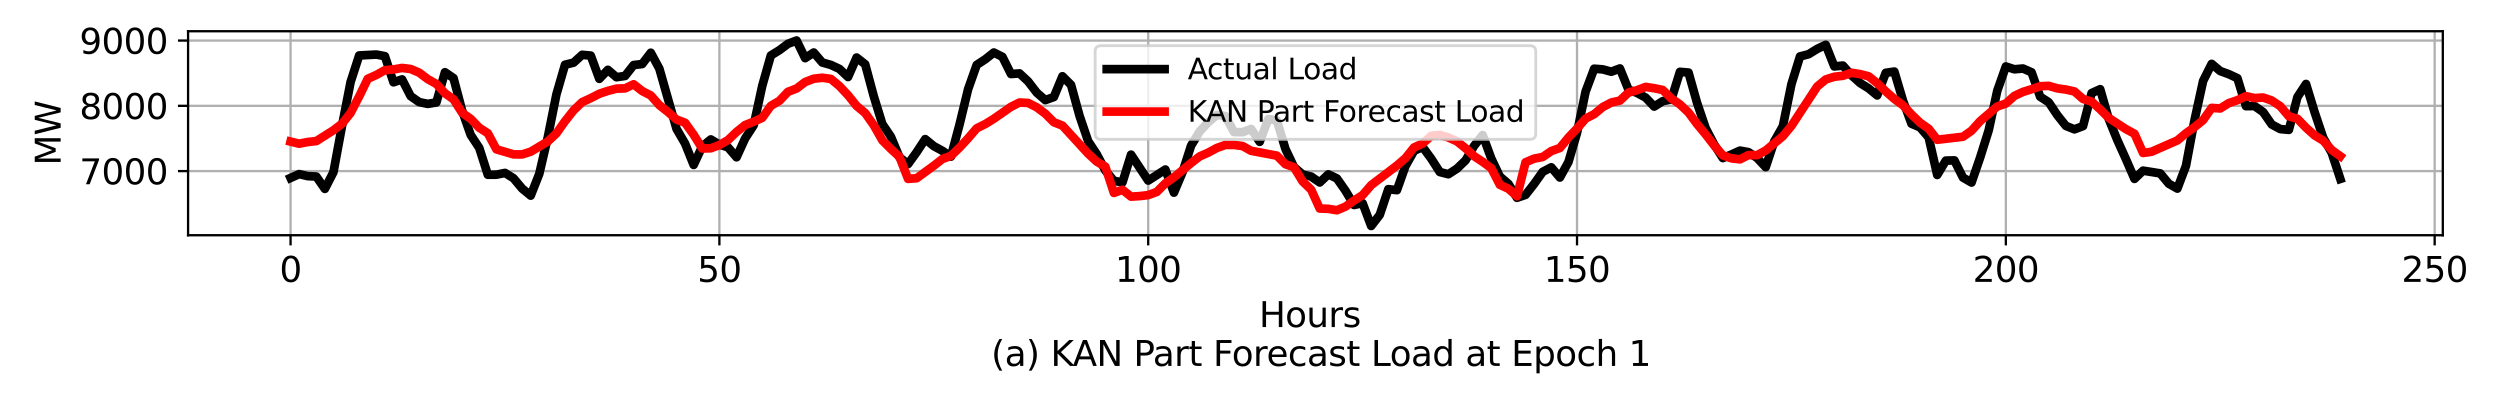 <?xml version="1.0" encoding="utf-8" standalone="no"?>
<!DOCTYPE svg PUBLIC "-//W3C//DTD SVG 1.1//EN"
  "http://www.w3.org/Graphics/SVG/1.1/DTD/svg11.dtd">
<svg xmlns:xlink="http://www.w3.org/1999/xlink" width="864pt" height="144pt" viewBox="0 0 864 144" xmlns="http://www.w3.org/2000/svg" version="1.1">
 <defs>
  <style type="text/css">*{stroke-linejoin: round; stroke-linecap: butt}</style>
 </defs>
 <g id="figure_1">
  <g id="patch_1">
   <path d="M 0 144 
L 864 144 
L 864 0 
L 0 0 
z
" style="fill: #ffffff"/>
  </g>
  <g id="axes_1">
   <g id="patch_2">
    <path d="M 65 81.304 
L 844.235 81.304 
L 844.235 10.8 
L 65 10.8 
z
" style="fill: #ffffff"/>
   </g>
   <g id="matplotlib.axis_1">
    <g id="xtick_1">
     <g id="line2d_1">
      <path d="M 100.42 81.304 
L 100.42 10.8 
" clip-path="url(#p8a0529709a)" style="fill: none; stroke: #b0b0b0; stroke-width: 0.8; stroke-linecap: square"/>
     </g>
     <g id="line2d_2">
      <defs>
       <path id="m7878179f95" d="M 0 0 
L 0 3.5 
" style="stroke: #000000; stroke-width: 0.8"/>
      </defs>
      <g>
       <use xlink:href="#m7878179f95" x="100.42" y="81.304" style="stroke: #000000; stroke-width: 0.8"/>
      </g>
     </g>
     <g id="text_1">
      <!-- 0 -->
      <g transform="translate(96.602 97.422) scale(0.12 -0.12)">
       <defs>
        <path id="DejaVuSans-30" d="M 2034 4250 
Q 1547 4250 1301 3770 
Q 1056 3291 1056 2328 
Q 1056 1369 1301 889 
Q 1547 409 2034 409 
Q 2525 409 2770 889 
Q 3016 1369 3016 2328 
Q 3016 3291 2770 3770 
Q 2525 4250 2034 4250 
z
M 2034 4750 
Q 2819 4750 3233 4129 
Q 3647 3509 3647 2328 
Q 3647 1150 3233 529 
Q 2819 -91 2034 -91 
Q 1250 -91 836 529 
Q 422 1150 422 2328 
Q 422 3509 836 4129 
Q 1250 4750 2034 4750 
z
" transform="scale(0.016)"/>
       </defs>
       <use xlink:href="#DejaVuSans-30"/>
      </g>
     </g>
    </g>
    <g id="xtick_2">
     <g id="line2d_3">
      <path d="M 248.62 81.304 
L 248.62 10.8 
" clip-path="url(#p8a0529709a)" style="fill: none; stroke: #b0b0b0; stroke-width: 0.8; stroke-linecap: square"/>
     </g>
     <g id="line2d_4">
      <g>
       <use xlink:href="#m7878179f95" x="248.62" y="81.304" style="stroke: #000000; stroke-width: 0.8"/>
      </g>
     </g>
     <g id="text_2">
      <!-- 50 -->
      <g transform="translate(240.985 97.422) scale(0.12 -0.12)">
       <defs>
        <path id="DejaVuSans-35" d="M 691 4666 
L 3169 4666 
L 3169 4134 
L 1269 4134 
L 1269 2991 
Q 1406 3038 1543 3061 
Q 1681 3084 1819 3084 
Q 2600 3084 3056 2656 
Q 3513 2228 3513 1497 
Q 3513 744 3044 326 
Q 2575 -91 1722 -91 
Q 1428 -91 1123 -41 
Q 819 9 494 109 
L 494 744 
Q 775 591 1075 516 
Q 1375 441 1709 441 
Q 2250 441 2565 725 
Q 2881 1009 2881 1497 
Q 2881 1984 2565 2268 
Q 2250 2553 1709 2553 
Q 1456 2553 1204 2497 
Q 953 2441 691 2322 
L 691 4666 
z
" transform="scale(0.016)"/>
       </defs>
       <use xlink:href="#DejaVuSans-35"/>
       <use xlink:href="#DejaVuSans-30" x="63.623"/>
      </g>
     </g>
    </g>
    <g id="xtick_3">
     <g id="line2d_5">
      <path d="M 396.819 81.304 
L 396.819 10.8 
" clip-path="url(#p8a0529709a)" style="fill: none; stroke: #b0b0b0; stroke-width: 0.8; stroke-linecap: square"/>
     </g>
     <g id="line2d_6">
      <g>
       <use xlink:href="#m7878179f95" x="396.819" y="81.304" style="stroke: #000000; stroke-width: 0.8"/>
      </g>
     </g>
     <g id="text_3">
      <!-- 100 -->
      <g transform="translate(385.367 97.422) scale(0.12 -0.12)">
       <defs>
        <path id="DejaVuSans-31" d="M 794 531 
L 1825 531 
L 1825 4091 
L 703 3866 
L 703 4441 
L 1819 4666 
L 2450 4666 
L 2450 531 
L 3481 531 
L 3481 0 
L 794 0 
L 794 531 
z
" transform="scale(0.016)"/>
       </defs>
       <use xlink:href="#DejaVuSans-31"/>
       <use xlink:href="#DejaVuSans-30" x="63.623"/>
       <use xlink:href="#DejaVuSans-30" x="127.246"/>
      </g>
     </g>
    </g>
    <g id="xtick_4">
     <g id="line2d_7">
      <path d="M 545.019 81.304 
L 545.019 10.8 
" clip-path="url(#p8a0529709a)" style="fill: none; stroke: #b0b0b0; stroke-width: 0.8; stroke-linecap: square"/>
     </g>
     <g id="line2d_8">
      <g>
       <use xlink:href="#m7878179f95" x="545.019" y="81.304" style="stroke: #000000; stroke-width: 0.8"/>
      </g>
     </g>
     <g id="text_4">
      <!-- 150 -->
      <g transform="translate(533.567 97.422) scale(0.12 -0.12)">
       <use xlink:href="#DejaVuSans-31"/>
       <use xlink:href="#DejaVuSans-35" x="63.623"/>
       <use xlink:href="#DejaVuSans-30" x="127.246"/>
      </g>
     </g>
    </g>
    <g id="xtick_5">
     <g id="line2d_9">
      <path d="M 693.219 81.304 
L 693.219 10.8 
" clip-path="url(#p8a0529709a)" style="fill: none; stroke: #b0b0b0; stroke-width: 0.8; stroke-linecap: square"/>
     </g>
     <g id="line2d_10">
      <g>
       <use xlink:href="#m7878179f95" x="693.219" y="81.304" style="stroke: #000000; stroke-width: 0.8"/>
      </g>
     </g>
     <g id="text_5">
      <!-- 200 -->
      <g transform="translate(681.767 97.422) scale(0.12 -0.12)">
       <defs>
        <path id="DejaVuSans-32" d="M 1228 531 
L 3431 531 
L 3431 0 
L 469 0 
L 469 531 
Q 828 903 1448 1529 
Q 2069 2156 2228 2338 
Q 2531 2678 2651 2914 
Q 2772 3150 2772 3378 
Q 2772 3750 2511 3984 
Q 2250 4219 1831 4219 
Q 1534 4219 1204 4116 
Q 875 4013 500 3803 
L 500 4441 
Q 881 4594 1212 4672 
Q 1544 4750 1819 4750 
Q 2544 4750 2975 4387 
Q 3406 4025 3406 3419 
Q 3406 3131 3298 2873 
Q 3191 2616 2906 2266 
Q 2828 2175 2409 1742 
Q 1991 1309 1228 531 
z
" transform="scale(0.016)"/>
       </defs>
       <use xlink:href="#DejaVuSans-32"/>
       <use xlink:href="#DejaVuSans-30" x="63.623"/>
       <use xlink:href="#DejaVuSans-30" x="127.246"/>
      </g>
     </g>
    </g>
    <g id="xtick_6">
     <g id="line2d_11">
      <path d="M 841.419 81.304 
L 841.419 10.8 
" clip-path="url(#p8a0529709a)" style="fill: none; stroke: #b0b0b0; stroke-width: 0.8; stroke-linecap: square"/>
     </g>
     <g id="line2d_12">
      <g>
       <use xlink:href="#m7878179f95" x="841.419" y="81.304" style="stroke: #000000; stroke-width: 0.8"/>
      </g>
     </g>
     <g id="text_6">
      <!-- 250 -->
      <g transform="translate(829.966 97.422) scale(0.12 -0.12)">
       <use xlink:href="#DejaVuSans-32"/>
       <use xlink:href="#DejaVuSans-35" x="63.623"/>
       <use xlink:href="#DejaVuSans-30" x="127.246"/>
      </g>
     </g>
    </g>
    <g id="text_7">
     <!-- Hours  -->
     <g transform="translate(435.132 113.036) scale(0.12 -0.12)">
      <defs>
       <path id="DejaVuSans-48" d="M 628 4666 
L 1259 4666 
L 1259 2753 
L 3553 2753 
L 3553 4666 
L 4184 4666 
L 4184 0 
L 3553 0 
L 3553 2222 
L 1259 2222 
L 1259 0 
L 628 0 
L 628 4666 
z
" transform="scale(0.016)"/>
       <path id="DejaVuSans-6f" d="M 1959 3097 
Q 1497 3097 1228 2736 
Q 959 2375 959 1747 
Q 959 1119 1226 758 
Q 1494 397 1959 397 
Q 2419 397 2687 759 
Q 2956 1122 2956 1747 
Q 2956 2369 2687 2733 
Q 2419 3097 1959 3097 
z
M 1959 3584 
Q 2709 3584 3137 3096 
Q 3566 2609 3566 1747 
Q 3566 888 3137 398 
Q 2709 -91 1959 -91 
Q 1206 -91 779 398 
Q 353 888 353 1747 
Q 353 2609 779 3096 
Q 1206 3584 1959 3584 
z
" transform="scale(0.016)"/>
       <path id="DejaVuSans-75" d="M 544 1381 
L 544 3500 
L 1119 3500 
L 1119 1403 
Q 1119 906 1312 657 
Q 1506 409 1894 409 
Q 2359 409 2629 706 
Q 2900 1003 2900 1516 
L 2900 3500 
L 3475 3500 
L 3475 0 
L 2900 0 
L 2900 538 
Q 2691 219 2414 64 
Q 2138 -91 1772 -91 
Q 1169 -91 856 284 
Q 544 659 544 1381 
z
M 1991 3584 
L 1991 3584 
z
" transform="scale(0.016)"/>
       <path id="DejaVuSans-72" d="M 2631 2963 
Q 2534 3019 2420 3045 
Q 2306 3072 2169 3072 
Q 1681 3072 1420 2755 
Q 1159 2438 1159 1844 
L 1159 0 
L 581 0 
L 581 3500 
L 1159 3500 
L 1159 2956 
Q 1341 3275 1631 3429 
Q 1922 3584 2338 3584 
Q 2397 3584 2469 3576 
Q 2541 3569 2628 3553 
L 2631 2963 
z
" transform="scale(0.016)"/>
       <path id="DejaVuSans-73" d="M 2834 3397 
L 2834 2853 
Q 2591 2978 2328 3040 
Q 2066 3103 1784 3103 
Q 1356 3103 1142 2972 
Q 928 2841 928 2578 
Q 928 2378 1081 2264 
Q 1234 2150 1697 2047 
L 1894 2003 
Q 2506 1872 2764 1633 
Q 3022 1394 3022 966 
Q 3022 478 2636 193 
Q 2250 -91 1575 -91 
Q 1294 -91 989 -36 
Q 684 19 347 128 
L 347 722 
Q 666 556 975 473 
Q 1284 391 1588 391 
Q 1994 391 2212 530 
Q 2431 669 2431 922 
Q 2431 1156 2273 1281 
Q 2116 1406 1581 1522 
L 1381 1569 
Q 847 1681 609 1914 
Q 372 2147 372 2553 
Q 372 3047 722 3315 
Q 1072 3584 1716 3584 
Q 2034 3584 2315 3537 
Q 2597 3491 2834 3397 
z
" transform="scale(0.016)"/>
       <path id="DejaVuSans-20" transform="scale(0.016)"/>
      </defs>
      <use xlink:href="#DejaVuSans-48"/>
      <use xlink:href="#DejaVuSans-6f" x="75.195"/>
      <use xlink:href="#DejaVuSans-75" x="136.377"/>
      <use xlink:href="#DejaVuSans-72" x="199.756"/>
      <use xlink:href="#DejaVuSans-73" x="240.869"/>
      <use xlink:href="#DejaVuSans-20" x="292.969"/>
     </g>
     <!--  (a) KAN Part Forecast Load at Epoch 1 -->
     <g transform="translate(338.74 126.473) scale(0.12 -0.12)">
      <defs>
       <path id="DejaVuSans-28" d="M 1984 4856 
Q 1566 4138 1362 3434 
Q 1159 2731 1159 2009 
Q 1159 1288 1364 580 
Q 1569 -128 1984 -844 
L 1484 -844 
Q 1016 -109 783 600 
Q 550 1309 550 2009 
Q 550 2706 781 3412 
Q 1013 4119 1484 4856 
L 1984 4856 
z
" transform="scale(0.016)"/>
       <path id="DejaVuSans-61" d="M 2194 1759 
Q 1497 1759 1228 1600 
Q 959 1441 959 1056 
Q 959 750 1161 570 
Q 1363 391 1709 391 
Q 2188 391 2477 730 
Q 2766 1069 2766 1631 
L 2766 1759 
L 2194 1759 
z
M 3341 1997 
L 3341 0 
L 2766 0 
L 2766 531 
Q 2569 213 2275 61 
Q 1981 -91 1556 -91 
Q 1019 -91 701 211 
Q 384 513 384 1019 
Q 384 1609 779 1909 
Q 1175 2209 1959 2209 
L 2766 2209 
L 2766 2266 
Q 2766 2663 2505 2880 
Q 2244 3097 1772 3097 
Q 1472 3097 1187 3025 
Q 903 2953 641 2809 
L 641 3341 
Q 956 3463 1253 3523 
Q 1550 3584 1831 3584 
Q 2591 3584 2966 3190 
Q 3341 2797 3341 1997 
z
" transform="scale(0.016)"/>
       <path id="DejaVuSans-29" d="M 513 4856 
L 1013 4856 
Q 1481 4119 1714 3412 
Q 1947 2706 1947 2009 
Q 1947 1309 1714 600 
Q 1481 -109 1013 -844 
L 513 -844 
Q 928 -128 1133 580 
Q 1338 1288 1338 2009 
Q 1338 2731 1133 3434 
Q 928 4138 513 4856 
z
" transform="scale(0.016)"/>
       <path id="DejaVuSans-4b" d="M 628 4666 
L 1259 4666 
L 1259 2694 
L 3353 4666 
L 4166 4666 
L 1850 2491 
L 4331 0 
L 3500 0 
L 1259 2247 
L 1259 0 
L 628 0 
L 628 4666 
z
" transform="scale(0.016)"/>
       <path id="DejaVuSans-41" d="M 2188 4044 
L 1331 1722 
L 3047 1722 
L 2188 4044 
z
M 1831 4666 
L 2547 4666 
L 4325 0 
L 3669 0 
L 3244 1197 
L 1141 1197 
L 716 0 
L 50 0 
L 1831 4666 
z
" transform="scale(0.016)"/>
       <path id="DejaVuSans-4e" d="M 628 4666 
L 1478 4666 
L 3547 763 
L 3547 4666 
L 4159 4666 
L 4159 0 
L 3309 0 
L 1241 3903 
L 1241 0 
L 628 0 
L 628 4666 
z
" transform="scale(0.016)"/>
       <path id="DejaVuSans-50" d="M 1259 4147 
L 1259 2394 
L 2053 2394 
Q 2494 2394 2734 2622 
Q 2975 2850 2975 3272 
Q 2975 3691 2734 3919 
Q 2494 4147 2053 4147 
L 1259 4147 
z
M 628 4666 
L 2053 4666 
Q 2838 4666 3239 4311 
Q 3641 3956 3641 3272 
Q 3641 2581 3239 2228 
Q 2838 1875 2053 1875 
L 1259 1875 
L 1259 0 
L 628 0 
L 628 4666 
z
" transform="scale(0.016)"/>
       <path id="DejaVuSans-74" d="M 1172 4494 
L 1172 3500 
L 2356 3500 
L 2356 3053 
L 1172 3053 
L 1172 1153 
Q 1172 725 1289 603 
Q 1406 481 1766 481 
L 2356 481 
L 2356 0 
L 1766 0 
Q 1100 0 847 248 
Q 594 497 594 1153 
L 594 3053 
L 172 3053 
L 172 3500 
L 594 3500 
L 594 4494 
L 1172 4494 
z
" transform="scale(0.016)"/>
       <path id="DejaVuSans-46" d="M 628 4666 
L 3309 4666 
L 3309 4134 
L 1259 4134 
L 1259 2759 
L 3109 2759 
L 3109 2228 
L 1259 2228 
L 1259 0 
L 628 0 
L 628 4666 
z
" transform="scale(0.016)"/>
       <path id="DejaVuSans-65" d="M 3597 1894 
L 3597 1613 
L 953 1613 
Q 991 1019 1311 708 
Q 1631 397 2203 397 
Q 2534 397 2845 478 
Q 3156 559 3463 722 
L 3463 178 
Q 3153 47 2828 -22 
Q 2503 -91 2169 -91 
Q 1331 -91 842 396 
Q 353 884 353 1716 
Q 353 2575 817 3079 
Q 1281 3584 2069 3584 
Q 2775 3584 3186 3129 
Q 3597 2675 3597 1894 
z
M 3022 2063 
Q 3016 2534 2758 2815 
Q 2500 3097 2075 3097 
Q 1594 3097 1305 2825 
Q 1016 2553 972 2059 
L 3022 2063 
z
" transform="scale(0.016)"/>
       <path id="DejaVuSans-63" d="M 3122 3366 
L 3122 2828 
Q 2878 2963 2633 3030 
Q 2388 3097 2138 3097 
Q 1578 3097 1268 2742 
Q 959 2388 959 1747 
Q 959 1106 1268 751 
Q 1578 397 2138 397 
Q 2388 397 2633 464 
Q 2878 531 3122 666 
L 3122 134 
Q 2881 22 2623 -34 
Q 2366 -91 2075 -91 
Q 1284 -91 818 406 
Q 353 903 353 1747 
Q 353 2603 823 3093 
Q 1294 3584 2113 3584 
Q 2378 3584 2631 3529 
Q 2884 3475 3122 3366 
z
" transform="scale(0.016)"/>
       <path id="DejaVuSans-4c" d="M 628 4666 
L 1259 4666 
L 1259 531 
L 3531 531 
L 3531 0 
L 628 0 
L 628 4666 
z
" transform="scale(0.016)"/>
       <path id="DejaVuSans-64" d="M 2906 2969 
L 2906 4863 
L 3481 4863 
L 3481 0 
L 2906 0 
L 2906 525 
Q 2725 213 2448 61 
Q 2172 -91 1784 -91 
Q 1150 -91 751 415 
Q 353 922 353 1747 
Q 353 2572 751 3078 
Q 1150 3584 1784 3584 
Q 2172 3584 2448 3432 
Q 2725 3281 2906 2969 
z
M 947 1747 
Q 947 1113 1208 752 
Q 1469 391 1925 391 
Q 2381 391 2643 752 
Q 2906 1113 2906 1747 
Q 2906 2381 2643 2742 
Q 2381 3103 1925 3103 
Q 1469 3103 1208 2742 
Q 947 2381 947 1747 
z
" transform="scale(0.016)"/>
       <path id="DejaVuSans-45" d="M 628 4666 
L 3578 4666 
L 3578 4134 
L 1259 4134 
L 1259 2753 
L 3481 2753 
L 3481 2222 
L 1259 2222 
L 1259 531 
L 3634 531 
L 3634 0 
L 628 0 
L 628 4666 
z
" transform="scale(0.016)"/>
       <path id="DejaVuSans-70" d="M 1159 525 
L 1159 -1331 
L 581 -1331 
L 581 3500 
L 1159 3500 
L 1159 2969 
Q 1341 3281 1617 3432 
Q 1894 3584 2278 3584 
Q 2916 3584 3314 3078 
Q 3713 2572 3713 1747 
Q 3713 922 3314 415 
Q 2916 -91 2278 -91 
Q 1894 -91 1617 61 
Q 1341 213 1159 525 
z
M 3116 1747 
Q 3116 2381 2855 2742 
Q 2594 3103 2138 3103 
Q 1681 3103 1420 2742 
Q 1159 2381 1159 1747 
Q 1159 1113 1420 752 
Q 1681 391 2138 391 
Q 2594 391 2855 752 
Q 3116 1113 3116 1747 
z
" transform="scale(0.016)"/>
       <path id="DejaVuSans-68" d="M 3513 2113 
L 3513 0 
L 2938 0 
L 2938 2094 
Q 2938 2591 2744 2837 
Q 2550 3084 2163 3084 
Q 1697 3084 1428 2787 
Q 1159 2491 1159 1978 
L 1159 0 
L 581 0 
L 581 4863 
L 1159 4863 
L 1159 2956 
Q 1366 3272 1645 3428 
Q 1925 3584 2291 3584 
Q 2894 3584 3203 3211 
Q 3513 2838 3513 2113 
z
" transform="scale(0.016)"/>
      </defs>
      <use xlink:href="#DejaVuSans-20"/>
      <use xlink:href="#DejaVuSans-28" x="31.787"/>
      <use xlink:href="#DejaVuSans-61" x="70.801"/>
      <use xlink:href="#DejaVuSans-29" x="132.08"/>
      <use xlink:href="#DejaVuSans-20" x="171.094"/>
      <use xlink:href="#DejaVuSans-4b" x="202.881"/>
      <use xlink:href="#DejaVuSans-41" x="266.707"/>
      <use xlink:href="#DejaVuSans-4e" x="335.115"/>
      <use xlink:href="#DejaVuSans-20" x="409.92"/>
      <use xlink:href="#DejaVuSans-50" x="441.707"/>
      <use xlink:href="#DejaVuSans-61" x="497.51"/>
      <use xlink:href="#DejaVuSans-72" x="558.789"/>
      <use xlink:href="#DejaVuSans-74" x="599.902"/>
      <use xlink:href="#DejaVuSans-20" x="639.111"/>
      <use xlink:href="#DejaVuSans-46" x="670.898"/>
      <use xlink:href="#DejaVuSans-6f" x="724.793"/>
      <use xlink:href="#DejaVuSans-72" x="785.975"/>
      <use xlink:href="#DejaVuSans-65" x="824.838"/>
      <use xlink:href="#DejaVuSans-63" x="886.361"/>
      <use xlink:href="#DejaVuSans-61" x="941.342"/>
      <use xlink:href="#DejaVuSans-73" x="1002.621"/>
      <use xlink:href="#DejaVuSans-74" x="1054.721"/>
      <use xlink:href="#DejaVuSans-20" x="1093.93"/>
      <use xlink:href="#DejaVuSans-4c" x="1125.717"/>
      <use xlink:href="#DejaVuSans-6f" x="1179.68"/>
      <use xlink:href="#DejaVuSans-61" x="1240.861"/>
      <use xlink:href="#DejaVuSans-64" x="1302.141"/>
      <use xlink:href="#DejaVuSans-20" x="1365.617"/>
      <use xlink:href="#DejaVuSans-61" x="1397.404"/>
      <use xlink:href="#DejaVuSans-74" x="1458.684"/>
      <use xlink:href="#DejaVuSans-20" x="1497.893"/>
      <use xlink:href="#DejaVuSans-45" x="1529.68"/>
      <use xlink:href="#DejaVuSans-70" x="1592.863"/>
      <use xlink:href="#DejaVuSans-6f" x="1656.34"/>
      <use xlink:href="#DejaVuSans-63" x="1717.521"/>
      <use xlink:href="#DejaVuSans-68" x="1772.502"/>
      <use xlink:href="#DejaVuSans-20" x="1835.881"/>
      <use xlink:href="#DejaVuSans-31" x="1867.668"/>
     </g>
    </g>
   </g>
   <g id="matplotlib.axis_2">
    <g id="ytick_1">
     <g id="line2d_13">
      <path d="M 65 59.133 
L 844.235 59.133 
" clip-path="url(#p8a0529709a)" style="fill: none; stroke: #b0b0b0; stroke-width: 0.8; stroke-linecap: square"/>
     </g>
     <g id="line2d_14">
      <defs>
       <path id="mf9e4abffaf" d="M 0 0 
L -3.5 0 
" style="stroke: #000000; stroke-width: 0.8"/>
      </defs>
      <g>
       <use xlink:href="#mf9e4abffaf" x="65" y="59.133" style="stroke: #000000; stroke-width: 0.8"/>
      </g>
     </g>
     <g id="text_8">
      <!-- 7000 -->
      <g transform="translate(27.46 63.692) scale(0.12 -0.12)">
       <defs>
        <path id="DejaVuSans-37" d="M 525 4666 
L 3525 4666 
L 3525 4397 
L 1831 0 
L 1172 0 
L 2766 4134 
L 525 4134 
L 525 4666 
z
" transform="scale(0.016)"/>
       </defs>
       <use xlink:href="#DejaVuSans-37"/>
       <use xlink:href="#DejaVuSans-30" x="63.623"/>
       <use xlink:href="#DejaVuSans-30" x="127.246"/>
       <use xlink:href="#DejaVuSans-30" x="190.869"/>
      </g>
     </g>
    </g>
    <g id="ytick_2">
     <g id="line2d_15">
      <path d="M 65 36.58 
L 844.235 36.58 
" clip-path="url(#p8a0529709a)" style="fill: none; stroke: #b0b0b0; stroke-width: 0.8; stroke-linecap: square"/>
     </g>
     <g id="line2d_16">
      <g>
       <use xlink:href="#mf9e4abffaf" x="65" y="36.58" style="stroke: #000000; stroke-width: 0.8"/>
      </g>
     </g>
     <g id="text_9">
      <!-- 8000 -->
      <g transform="translate(27.46 41.139) scale(0.12 -0.12)">
       <defs>
        <path id="DejaVuSans-38" d="M 2034 2216 
Q 1584 2216 1326 1975 
Q 1069 1734 1069 1313 
Q 1069 891 1326 650 
Q 1584 409 2034 409 
Q 2484 409 2743 651 
Q 3003 894 3003 1313 
Q 3003 1734 2745 1975 
Q 2488 2216 2034 2216 
z
M 1403 2484 
Q 997 2584 770 2862 
Q 544 3141 544 3541 
Q 544 4100 942 4425 
Q 1341 4750 2034 4750 
Q 2731 4750 3128 4425 
Q 3525 4100 3525 3541 
Q 3525 3141 3298 2862 
Q 3072 2584 2669 2484 
Q 3125 2378 3379 2068 
Q 3634 1759 3634 1313 
Q 3634 634 3220 271 
Q 2806 -91 2034 -91 
Q 1263 -91 848 271 
Q 434 634 434 1313 
Q 434 1759 690 2068 
Q 947 2378 1403 2484 
z
M 1172 3481 
Q 1172 3119 1398 2916 
Q 1625 2713 2034 2713 
Q 2441 2713 2670 2916 
Q 2900 3119 2900 3481 
Q 2900 3844 2670 4047 
Q 2441 4250 2034 4250 
Q 1625 4250 1398 4047 
Q 1172 3844 1172 3481 
z
" transform="scale(0.016)"/>
       </defs>
       <use xlink:href="#DejaVuSans-38"/>
       <use xlink:href="#DejaVuSans-30" x="63.623"/>
       <use xlink:href="#DejaVuSans-30" x="127.246"/>
       <use xlink:href="#DejaVuSans-30" x="190.869"/>
      </g>
     </g>
    </g>
    <g id="ytick_3">
     <g id="line2d_17">
      <path d="M 65 14.027 
L 844.235 14.027 
" clip-path="url(#p8a0529709a)" style="fill: none; stroke: #b0b0b0; stroke-width: 0.8; stroke-linecap: square"/>
     </g>
     <g id="line2d_18">
      <g>
       <use xlink:href="#mf9e4abffaf" x="65" y="14.027" style="stroke: #000000; stroke-width: 0.8"/>
      </g>
     </g>
     <g id="text_10">
      <!-- 9000 -->
      <g transform="translate(27.46 18.586) scale(0.12 -0.12)">
       <defs>
        <path id="DejaVuSans-39" d="M 703 97 
L 703 672 
Q 941 559 1184 500 
Q 1428 441 1663 441 
Q 2288 441 2617 861 
Q 2947 1281 2994 2138 
Q 2813 1869 2534 1725 
Q 2256 1581 1919 1581 
Q 1219 1581 811 2004 
Q 403 2428 403 3163 
Q 403 3881 828 4315 
Q 1253 4750 1959 4750 
Q 2769 4750 3195 4129 
Q 3622 3509 3622 2328 
Q 3622 1225 3098 567 
Q 2575 -91 1691 -91 
Q 1453 -91 1209 -44 
Q 966 3 703 97 
z
M 1959 2075 
Q 2384 2075 2632 2365 
Q 2881 2656 2881 3163 
Q 2881 3666 2632 3958 
Q 2384 4250 1959 4250 
Q 1534 4250 1286 3958 
Q 1038 3666 1038 3163 
Q 1038 2656 1286 2365 
Q 1534 2075 1959 2075 
z
" transform="scale(0.016)"/>
       </defs>
       <use xlink:href="#DejaVuSans-39"/>
       <use xlink:href="#DejaVuSans-30" x="63.623"/>
       <use xlink:href="#DejaVuSans-30" x="127.246"/>
       <use xlink:href="#DejaVuSans-30" x="190.869"/>
      </g>
     </g>
    </g>
    <g id="text_11">
     <!-- MW -->
     <g transform="translate(20.964 57.161) rotate(-90) scale(0.12 -0.12)">
      <defs>
       <path id="DejaVuSans-4d" d="M 628 4666 
L 1569 4666 
L 2759 1491 
L 3956 4666 
L 4897 4666 
L 4897 0 
L 4281 0 
L 4281 4097 
L 3078 897 
L 2444 897 
L 1241 4097 
L 1241 0 
L 628 0 
L 628 4666 
z
" transform="scale(0.016)"/>
       <path id="DejaVuSans-57" d="M 213 4666 
L 850 4666 
L 1831 722 
L 2809 4666 
L 3519 4666 
L 4500 722 
L 5478 4666 
L 6119 4666 
L 4947 0 
L 4153 0 
L 3169 4050 
L 2175 0 
L 1381 0 
L 213 4666 
z
" transform="scale(0.016)"/>
      </defs>
      <use xlink:href="#DejaVuSans-4d"/>
      <use xlink:href="#DejaVuSans-57" x="86.279"/>
     </g>
    </g>
   </g>
   <g id="line2d_19">
    <path d="M 100.42 61.501 
L 103.384 60.17 
L 106.348 60.869 
L 109.312 61.004 
L 112.276 65.267 
L 115.24 59.493 
L 118.204 43.481 
L 121.168 28.326 
L 124.132 19.169 
L 130.06 18.854 
L 133.024 19.417 
L 135.988 28.438 
L 138.952 27.446 
L 141.916 33.22 
L 144.88 35.294 
L 147.844 35.903 
L 150.808 35.407 
L 153.772 24.965 
L 156.736 26.995 
L 159.7 38.204 
L 162.664 46.616 
L 165.628 51.104 
L 168.592 60.395 
L 171.556 60.373 
L 174.52 59.764 
L 177.484 61.613 
L 180.448 65.154 
L 183.412 67.612 
L 186.376 60.08 
L 189.34 47.337 
L 192.304 32.588 
L 195.268 22.372 
L 198.232 21.65 
L 201.196 18.944 
L 204.16 19.214 
L 207.124 27.243 
L 210.088 24.131 
L 213.052 26.679 
L 216.016 26.251 
L 218.98 22.485 
L 221.944 22.124 
L 224.908 18.222 
L 227.872 23.725 
L 233.8 44.518 
L 236.764 49.615 
L 239.728 56.99 
L 242.692 50.608 
L 245.656 48.194 
L 248.62 49.976 
L 251.584 50.901 
L 254.548 54.351 
L 257.512 47.856 
L 260.476 43.278 
L 263.44 29.634 
L 266.404 19.169 
L 269.368 17.343 
L 272.332 15.132 
L 275.296 14.005 
L 278.26 20.094 
L 281.224 18.154 
L 284.188 21.605 
L 287.152 22.439 
L 290.116 23.815 
L 293.08 26.612 
L 296.044 19.891 
L 299.008 22.214 
L 301.972 33.265 
L 304.935 42.872 
L 307.899 47.247 
L 310.863 54.351 
L 313.827 56.697 
L 316.791 52.592 
L 319.755 48.082 
L 322.719 50.495 
L 325.683 52.119 
L 328.647 54.126 
L 331.611 43.053 
L 334.575 30.829 
L 337.539 22.439 
L 340.503 20.5 
L 343.467 18.154 
L 346.431 19.643 
L 349.395 25.574 
L 352.359 25.371 
L 355.323 28.145 
L 358.287 32.002 
L 361.251 34.595 
L 364.215 33.535 
L 367.179 26.364 
L 370.143 29.318 
L 373.107 40.098 
L 376.071 48.803 
L 379.035 53.291 
L 381.999 58.907 
L 384.963 62.493 
L 387.927 63.034 
L 390.891 53.449 
L 396.819 62.403 
L 402.747 58.591 
L 405.711 66.575 
L 408.675 59.538 
L 411.639 50.337 
L 414.603 45.443 
L 417.567 42.241 
L 420.531 39.715 
L 423.495 40.121 
L 426.459 45.646 
L 429.423 45.691 
L 432.387 44.564 
L 435.351 49.006 
L 438.315 41.136 
L 441.279 41.632 
L 444.243 51.465 
L 447.207 57.734 
L 450.171 60.283 
L 453.135 61.027 
L 456.099 63.057 
L 459.063 60.26 
L 462.027 61.658 
L 464.991 65.898 
L 467.955 70.837 
L 470.919 70.228 
L 473.883 78.099 
L 476.847 74.243 
L 479.811 65.38 
L 482.775 65.718 
L 485.739 57.373 
L 488.703 52.119 
L 491.667 50.811 
L 494.631 54.825 
L 497.595 59.448 
L 500.559 60.215 
L 503.523 58.276 
L 506.487 55.434 
L 509.451 50.405 
L 512.415 46.683 
L 515.379 54.757 
L 518.343 61.004 
L 521.307 63.53 
L 524.271 68.357 
L 527.235 67.342 
L 530.199 63.553 
L 533.163 59.381 
L 536.127 57.824 
L 539.091 61.343 
L 542.055 55.998 
L 545.019 45.894 
L 547.983 31.641 
L 550.947 23.747 
L 553.911 23.973 
L 556.875 24.785 
L 559.839 23.657 
L 562.803 30.964 
L 565.767 32.114 
L 568.731 33.716 
L 571.695 36.828 
L 574.659 34.956 
L 577.623 34.347 
L 580.587 24.83 
L 583.551 25.078 
L 586.515 35.588 
L 589.479 44.315 
L 592.443 49.954 
L 595.407 54.622 
L 598.371 53.404 
L 601.335 52.051 
L 604.299 52.592 
L 607.263 54.599 
L 610.227 57.757 
L 613.191 48.849 
L 616.155 43.639 
L 619.119 29.092 
L 622.083 19.508 
L 625.047 18.741 
L 628.011 16.914 
L 630.975 15.493 
L 633.939 22.958 
L 636.903 22.665 
L 639.867 26.003 
L 642.831 28.686 
L 645.795 30.536 
L 648.759 32.971 
L 651.723 25.168 
L 654.687 24.74 
L 657.651 34.731 
L 660.615 42.759 
L 663.579 44.022 
L 666.543 47.473 
L 669.507 60.463 
L 672.471 55.502 
L 675.435 55.434 
L 678.399 61.365 
L 681.363 63.079 
L 684.327 54.464 
L 687.291 45.037 
L 690.255 31.37 
L 693.219 22.981 
L 696.183 23.95 
L 699.147 23.68 
L 702.111 24.988 
L 705.075 33.423 
L 708.039 35.34 
L 711.003 39.782 
L 713.967 43.504 
L 716.931 44.699 
L 719.895 43.571 
L 722.859 32.182 
L 725.823 30.829 
L 728.787 41.136 
L 731.751 48.42 
L 734.715 54.983 
L 737.679 61.816 
L 740.643 58.975 
L 746.571 59.922 
L 749.535 63.485 
L 752.499 65.177 
L 755.463 57.351 
L 758.427 41.519 
L 761.391 27.987 
L 764.355 22.079 
L 767.319 24.559 
L 770.283 25.642 
L 773.247 27.018 
L 776.211 36.693 
L 779.175 36.648 
L 782.139 38.722 
L 785.103 43.007 
L 788.067 44.609 
L 791.031 44.879 
L 793.995 33.535 
L 796.959 29.025 
L 799.923 38.745 
L 802.887 47.586 
L 805.851 52.84 
L 808.815 61.839 
L 808.815 61.839 
" clip-path="url(#p8a0529709a)" style="fill: none; stroke: #000000; stroke-width: 3; stroke-linecap: square"/>
   </g>
   <g id="line2d_20">
    <path d="M 100.42 48.929 
L 103.384 49.663 
L 106.348 49.078 
L 109.312 48.762 
L 115.24 45.012 
L 118.204 42.748 
L 121.168 39.037 
L 124.132 33.318 
L 127.096 27.233 
L 130.06 25.901 
L 133.024 24.251 
L 135.988 24 
L 138.952 23.485 
L 141.916 23.851 
L 144.88 25.114 
L 147.844 27.352 
L 150.808 29.006 
L 153.772 32.223 
L 156.736 34.318 
L 159.7 38.965 
L 162.664 41.07 
L 165.628 44.147 
L 168.592 46.041 
L 171.556 51.601 
L 177.484 53.35 
L 180.448 53.362 
L 183.412 52.423 
L 189.34 48.879 
L 192.304 46.083 
L 195.268 41.893 
L 198.232 38.145 
L 201.196 35.283 
L 204.16 33.933 
L 207.124 32.402 
L 210.088 31.411 
L 213.052 30.635 
L 216.016 30.545 
L 218.98 29.136 
L 221.944 31.459 
L 224.908 32.993 
L 227.872 36.338 
L 230.836 38.683 
L 233.8 41.314 
L 236.764 42.42 
L 239.728 46.558 
L 242.692 51.318 
L 245.656 51.251 
L 248.62 50.122 
L 251.584 48.43 
L 254.548 45.599 
L 257.512 43.215 
L 260.476 42.067 
L 263.44 40.709 
L 266.404 36.575 
L 269.368 34.849 
L 272.332 31.721 
L 275.296 30.591 
L 278.26 28.345 
L 281.224 27.21 
L 284.188 26.866 
L 287.152 27.281 
L 290.116 29.756 
L 293.08 32.908 
L 296.044 36.604 
L 299.008 39.063 
L 301.972 43.279 
L 304.935 48.5 
L 307.899 51.479 
L 310.863 54.199 
L 313.827 61.815 
L 316.791 61.597 
L 322.719 57.279 
L 325.683 54.947 
L 328.647 53.865 
L 331.611 51.009 
L 334.575 47.802 
L 337.539 44.348 
L 340.503 42.877 
L 343.467 41.044 
L 349.395 36.92 
L 352.359 35.423 
L 355.323 35.577 
L 358.287 37.084 
L 361.251 39.283 
L 364.215 42.254 
L 367.179 43.406 
L 376.071 53.101 
L 379.035 55.853 
L 381.999 57.601 
L 384.963 66.673 
L 387.927 65.59 
L 390.891 67.958 
L 393.855 67.774 
L 396.819 67.429 
L 399.783 66.33 
L 402.747 63.355 
L 405.711 61.286 
L 411.639 56.35 
L 414.603 54.057 
L 417.567 52.753 
L 420.531 51.15 
L 423.495 50.087 
L 426.459 50.086 
L 429.423 50.473 
L 432.387 52.12 
L 441.279 53.792 
L 444.243 56.756 
L 447.207 57.798 
L 450.171 62.686 
L 453.135 65.55 
L 456.099 72.069 
L 459.063 72.172 
L 462.027 72.658 
L 464.991 71.41 
L 467.955 69.307 
L 470.919 67.421 
L 473.883 63.979 
L 482.775 57.21 
L 485.739 54.632 
L 488.703 50.948 
L 491.667 49.619 
L 494.631 46.933 
L 497.595 46.643 
L 500.559 47.503 
L 503.523 48.856 
L 506.487 51.237 
L 509.451 53.976 
L 512.415 55.929 
L 515.379 58.105 
L 518.343 63.865 
L 521.307 65.23 
L 524.271 67.817 
L 527.235 56.085 
L 530.199 54.823 
L 533.163 54.254 
L 536.127 52.211 
L 539.091 51.151 
L 542.055 47.535 
L 545.019 44.413 
L 547.983 40.994 
L 550.947 39.454 
L 553.911 36.998 
L 556.875 35.424 
L 559.839 34.768 
L 562.803 31.995 
L 565.767 31.168 
L 568.731 30.04 
L 571.695 30.489 
L 574.659 31.111 
L 577.623 34.043 
L 580.587 36.077 
L 583.551 38.893 
L 586.515 42.878 
L 589.479 46.45 
L 592.443 50.282 
L 595.407 53.687 
L 598.371 54.718 
L 601.335 55.065 
L 604.299 53.587 
L 607.263 53.625 
L 610.227 52.013 
L 616.155 47.073 
L 619.119 43.504 
L 628.011 29.923 
L 630.975 27.458 
L 633.939 26.532 
L 636.903 26.191 
L 639.867 25.152 
L 642.831 25.613 
L 645.795 26.37 
L 648.759 28.738 
L 651.723 31.593 
L 654.687 34.193 
L 657.651 36.366 
L 660.615 39.557 
L 663.579 42.402 
L 666.543 44.497 
L 669.507 48.301 
L 678.399 47.258 
L 681.363 45.172 
L 684.327 41.872 
L 690.255 36.798 
L 693.219 35.795 
L 696.183 33.133 
L 699.147 31.755 
L 702.111 30.839 
L 705.075 29.802 
L 708.039 29.673 
L 711.003 30.543 
L 713.967 30.941 
L 716.931 31.609 
L 719.895 34.211 
L 722.859 35.109 
L 725.823 37.792 
L 728.787 40.767 
L 734.715 44.617 
L 737.679 46.221 
L 740.643 52.861 
L 743.607 52.431 
L 752.499 48.529 
L 755.463 46.067 
L 758.427 43.924 
L 761.391 41.514 
L 764.355 37.288 
L 767.319 37.481 
L 770.283 35.626 
L 773.247 34.622 
L 776.211 33.24 
L 779.175 33.892 
L 782.139 33.704 
L 785.103 34.739 
L 788.067 36.713 
L 791.031 40.2 
L 793.995 41.043 
L 796.959 44.122 
L 799.923 46.787 
L 802.887 48.592 
L 805.851 51.851 
L 808.815 53.984 
L 808.815 53.984 
" clip-path="url(#p8a0529709a)" style="fill: none; stroke: #ff0000; stroke-width: 3; stroke-linecap: square"/>
   </g>
   <g id="patch_3">
    <path d="M 65 81.304 
L 65 10.8 
" style="fill: none; stroke: #000000; stroke-width: 0.8; stroke-linejoin: miter; stroke-linecap: square"/>
   </g>
   <g id="patch_4">
    <path d="M 844.235 81.304 
L 844.235 10.8 
" style="fill: none; stroke: #000000; stroke-width: 0.8; stroke-linejoin: miter; stroke-linecap: square"/>
   </g>
   <g id="patch_5">
    <path d="M 65 81.304 
L 844.235 81.304 
" style="fill: none; stroke: #000000; stroke-width: 0.8; stroke-linejoin: miter; stroke-linecap: square"/>
   </g>
   <g id="patch_6">
    <path d="M 65 10.8 
L 844.235 10.8 
" style="fill: none; stroke: #000000; stroke-width: 0.8; stroke-linejoin: miter; stroke-linecap: square"/>
   </g>
   <g id="legend_1">
    <g id="patch_7">
     <path d="M 380.481 48.156 
L 528.754 48.156 
Q 530.754 48.156 530.754 46.156 
L 530.754 17.8 
Q 530.754 15.8 528.754 15.8 
L 380.481 15.8 
Q 378.481 15.8 378.481 17.8 
L 378.481 46.156 
Q 378.481 48.156 380.481 48.156 
z
" style="fill: #ffffff; opacity: 0.8; stroke: #cccccc; stroke-linejoin: miter"/>
    </g>
    <g id="line2d_21">
     <path d="M 382.481 23.898 
L 392.481 23.898 
L 402.481 23.898 
" style="fill: none; stroke: #000000; stroke-width: 3; stroke-linecap: square"/>
    </g>
    <g id="text_12">
     <!-- Actual Load -->
     <g transform="translate(410.481 27.398) scale(0.1 -0.1)">
      <defs>
       <path id="DejaVuSans-6c" d="M 603 4863 
L 1178 4863 
L 1178 0 
L 603 0 
L 603 4863 
z
" transform="scale(0.016)"/>
      </defs>
      <use xlink:href="#DejaVuSans-41"/>
      <use xlink:href="#DejaVuSans-63" x="66.658"/>
      <use xlink:href="#DejaVuSans-74" x="121.639"/>
      <use xlink:href="#DejaVuSans-75" x="160.848"/>
      <use xlink:href="#DejaVuSans-61" x="224.227"/>
      <use xlink:href="#DejaVuSans-6c" x="285.506"/>
      <use xlink:href="#DejaVuSans-20" x="313.289"/>
      <use xlink:href="#DejaVuSans-4c" x="345.076"/>
      <use xlink:href="#DejaVuSans-6f" x="399.039"/>
      <use xlink:href="#DejaVuSans-61" x="460.221"/>
      <use xlink:href="#DejaVuSans-64" x="521.5"/>
     </g>
    </g>
    <g id="line2d_22">
     <path d="M 382.481 38.577 
L 392.481 38.577 
L 402.481 38.577 
" style="fill: none; stroke: #ff0000; stroke-width: 3; stroke-linecap: square"/>
    </g>
    <g id="text_13">
     <!-- KAN Part Forecast Load -->
     <g transform="translate(410.481 42.077) scale(0.1 -0.1)">
      <use xlink:href="#DejaVuSans-4b"/>
      <use xlink:href="#DejaVuSans-41" x="63.826"/>
      <use xlink:href="#DejaVuSans-4e" x="132.234"/>
      <use xlink:href="#DejaVuSans-20" x="207.039"/>
      <use xlink:href="#DejaVuSans-50" x="238.826"/>
      <use xlink:href="#DejaVuSans-61" x="294.629"/>
      <use xlink:href="#DejaVuSans-72" x="355.908"/>
      <use xlink:href="#DejaVuSans-74" x="397.021"/>
      <use xlink:href="#DejaVuSans-20" x="436.23"/>
      <use xlink:href="#DejaVuSans-46" x="468.018"/>
      <use xlink:href="#DejaVuSans-6f" x="521.912"/>
      <use xlink:href="#DejaVuSans-72" x="583.094"/>
      <use xlink:href="#DejaVuSans-65" x="621.957"/>
      <use xlink:href="#DejaVuSans-63" x="683.48"/>
      <use xlink:href="#DejaVuSans-61" x="738.461"/>
      <use xlink:href="#DejaVuSans-73" x="799.74"/>
      <use xlink:href="#DejaVuSans-74" x="851.84"/>
      <use xlink:href="#DejaVuSans-20" x="891.049"/>
      <use xlink:href="#DejaVuSans-4c" x="922.836"/>
      <use xlink:href="#DejaVuSans-6f" x="976.799"/>
      <use xlink:href="#DejaVuSans-61" x="1037.98"/>
      <use xlink:href="#DejaVuSans-64" x="1099.26"/>
     </g>
    </g>
   </g>
  </g>
 </g>
 <defs>
  <clipPath id="p8a0529709a">
   <rect x="65" y="10.8" width="779.235" height="70.504"/>
  </clipPath>
 </defs>
</svg>
